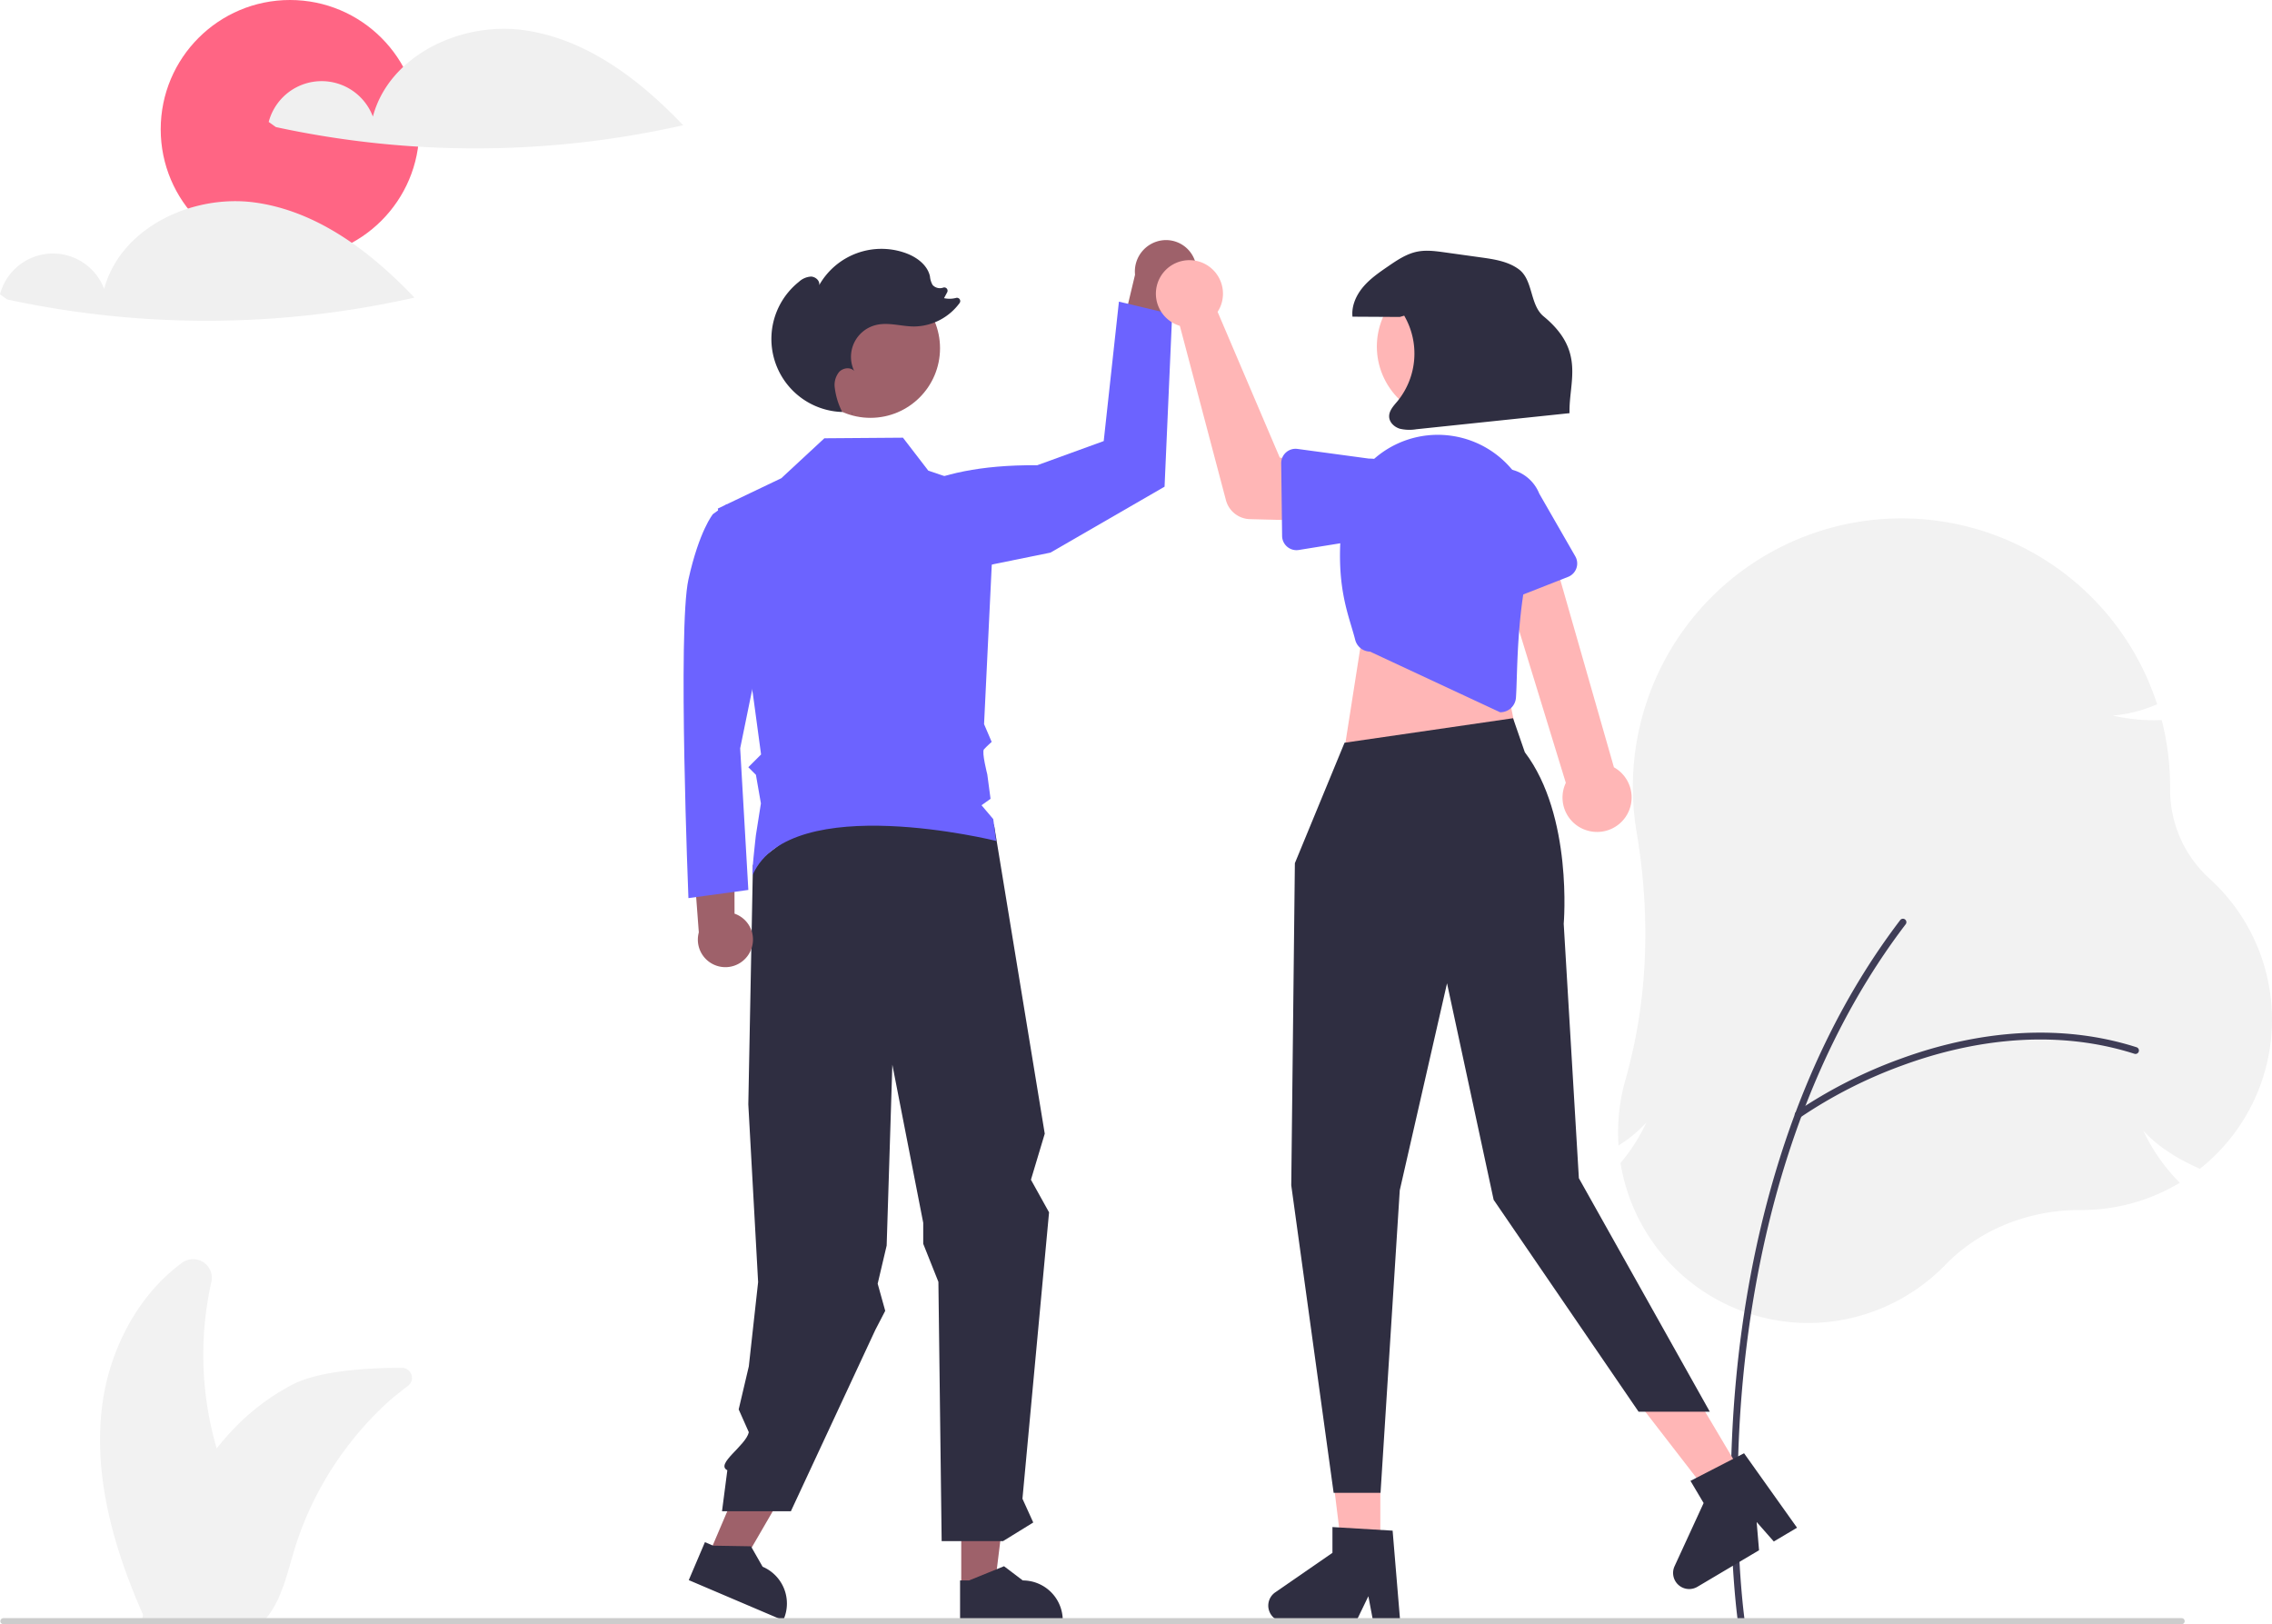 <svg xmlns="http://www.w3.org/2000/svg" data-name="Layer 1" width="896.268" height="640.726" viewBox="0 0 896.268 640.726" xmlns:xlink="http://www.w3.org/1999/xlink"><circle cx="114.399" cy="51" r="51" fill="#ff6584"/><path d="M865.289,651.556a75.131,75.131,0,0,1-74.098-62.755l-.061-.371.239-.287a71.986,71.986,0,0,0,9.967-15.701,51.426,51.426,0,0,1-9.801,8.315l-1.202.8-.069-1.441c-.061-1.244-.091-2.48-.091-3.674a75.765,75.765,0,0,1,2.876-20.742c8.721-30.651,10.212-63.566,4.433-97.83a107.231,107.231,0,0,1-1.483-17.78A105.99,105.99,0,0,1,1002.585,406.745l.241.729-.711.288a55.21,55.21,0,0,1-16.781,4.164,72.001,72.001,0,0,0,18.631,1.79l.661-.023.161.643a106.441,106.441,0,0,1,3.159,25.756l-.004.94a47.316,47.316,0,0,0,15.63,35.28,75.108,75.108,0,0,1-3.505,114.105l-.392.316-.459-.209c-9.673-4.389-16.72-9.17-21.873-14.877a73.222,73.222,0,0,0,13.688,19.839l.728.75-.903.526a75.057,75.057,0,0,1-37.837,10.218l-.379-.001c-.134-.001-.269-.001-.402-.001-20.337,0-39.612,7.864-52.943,21.612A75.682,75.682,0,0,1,865.289,651.556Z" transform="translate(-151.866 -129.637)" fill="#f2f2f2"/><path d="M838.706,769.908a1.356,1.356,0,0,1-1.34-1.165c-.058-.405-5.699-41.092-.632-95.168,4.679-49.94,19.706-121.871,64.72-180.947a1.356,1.356,0,1,1,2.157,1.643C858.985,552.838,844.079,624.242,839.433,673.829c-5.037,53.761.56,94.131.617,94.533a1.357,1.357,0,0,1-1.344,1.547Z" transform="translate(-151.866 -129.637)" fill="#3f3d56"/><path d="M861.209,570.744a1.356,1.356,0,0,1-.798-2.452,186.848,186.848,0,0,1,41.249-20.998c22.758-8.332,57.365-15.885,92.992-4.546a1.356,1.356,0,1,1-.822,2.583c-34.897-11.106-68.877-3.677-91.238,4.509a183.779,183.779,0,0,0-40.588,20.645A1.35,1.35,0,0,1,861.209,570.744Z" transform="translate(-151.866 -129.637)" fill="#3f3d56"/><path d="M310.425,669.228c-12.647-.023-32.558.997-43.404,6.724a89.88,89.88,0,0,0-22.492,16.848,108.069,108.069,0,0,0-7.184,8.216,131.504,131.504,0,0,1-2.11-65.603,7.375,7.375,0,0,0-11.474-7.674c-17.619,12.849-28.884,34.624-31.623,56.653-3.49,28.067,4.729,56.351,16.152,82.234l-.004.013c-.021.116-.053.243-.085.37-.042.19-.095.38-.137.571-.074.328-.158.666-.233.994l1.85-.085c.106.053.212.095.317.148h46.327a21.981,21.981,0,0,0,1.712-2.114c5.126-7.029,7.251-16.552,9.84-25.145a128.125,128.125,0,0,1,7.018-18.159,131.938,131.938,0,0,1,28.654-39.224c.38-.359.772-.719,1.163-1.067,1.992-1.832,5.081-4.283,8.099-6.584A3.962,3.962,0,0,0,310.425,669.228Z" transform="translate(-151.866 -129.637)" fill="#f2f2f2"/><path d="M623.214,232.421a12.334,12.334,0,0,1-7.269,15.697,12.118,12.118,0,0,1-2.065.569l-7.001,42.868L590.456,276.392l9.166-38.383a12.378,12.378,0,0,1,10.843-13.582,12.052,12.052,0,0,1,12.749,7.995Z" transform="translate(-151.866 -129.637)" fill="#9e616a"/><path d="M502.012,329.556s12.746-16.841,59-16.38l26.254-9.539,6-55,21,5-3,68-45,26-59,12Z" transform="translate(-151.866 -129.637)" fill="#6c63ff"/><polygon points="279.072 614.545 291.189 619.708 316.872 575.43 298.989 567.809 279.072 614.545" fill="#9e616a"/><polygon points="379.2 626.011 392.37 626.01 398.636 575.208 379.197 575.209 379.2 626.011" fill="#9e616a"/><path d="M530.602,769.387l40.502-.002v-.512a15.765,15.765,0,0,0-15.764-15.764h-.001l-7.398-5.613L534.137,753.11l-3.536 0Z" transform="translate(-151.866 -129.637)" fill="#2f2e41"/><path d="M423.571,752.977l37.259,15.878.201-.471a15.765,15.765,0,0,0-8.322-20.683l-.001-0-4.605-8.064-14.899-.248-3.252-1.386Z" transform="translate(-151.866 -129.637)" fill="#2f2e41"/><path d="M543.986,454.984l20.017,121.884-5.448,18.163,7.148,12.864L555.206,720.865l4.261,9.381-11.906,7.342h-24.226l-1.286-102.273L516.065,620.3v-8.276l-12.182-62.364-2.243,71.336-3.544,15.039,2.977,10.708-3.889,7.502L463.853,725.817H436.687l2.101-16.185h0c-4.867-2.464,7.307-9.666,8.477-14.995l-4-9,4-17,3.668-33.218L447.065,565.3l1.82-94.423,31.778-24.3Z" transform="translate(-151.866 -129.637)" fill="#2f2e41"/><circle id="ba239c3b-fb1a-4f53-9b5e-0d02c9b79e51" data-name="ab6171fa-7d69-4734-b81c-8dff60f9761b" cx="343.373" cy="137.381" r="27.453" fill="#9e616a"/><path d="M447.538,505.542a10.803,10.803,0,0,0-5.91-15.475l-.065-38.39L424.927,462.687l2.612,34.768A10.862,10.862,0,0,0,447.538,505.542Z" transform="translate(-151.866 -129.637)" fill="#9e616a"/><path id="ac373832-f8f4-49a2-b77a-d6c2c8bc901b-37" data-name="f348f81f-b961-4ae4-bc6b-758f6acfb12a" d="M446,335.677l-7.432-7.164-5.46,3.941s-5.372,6.446-9.669,25.784,0,125.695,0,125.695l23.635-3.223-3.223-55.864,9.669-47.27Z" transform="translate(-151.866 -129.637)" fill="#6c63ff"/><path d="M435.026,330.261,460.065,318.3l17-15.768,31-.232,10,13,26.4,8.968L540.065,415.3l3,7s-2.09,1.888-3.045,2.944,1.32,9.897,1.32,9.897l1.282,9.618L539.065,447.3l4.624,5.462,1.148,8.61s-80.715-20.062-95.966,13.172c-.806,1.756,1.178-15.405,1.178-15.405l1.984-12.563-1.969-11.276-3-3,5.032-5.032-3.226-23.874Z" transform="translate(-151.866 -129.637)" fill="#6c63ff"/><polygon points="544.516 614.005 529.657 614.005 522.586 556.692 544.516 556.692 544.516 614.005" fill="#ffb6b6"/><path d="M704.225,769.387H693.569l-1.902-10.06-4.871,10.06h-28.262a6.353,6.353,0,0,1-3.61-11.581l22.569-15.587V732.048l23.739,1.417Z" transform="translate(-151.866 -129.637)" fill="#2f2e41"/><polygon points="689.025 584.524 676.244 592.103 640.927 546.414 659.79 535.228 689.025 584.524" fill="#ffb6b6"/><path d="M860.769,732.304l-9.165,5.435-6.768-7.683.942,11.138-24.309,14.416a6.353,6.353,0,0,1-9.012-8.12l11.461-24.919-5.188-8.748,21.141-10.89Z" transform="translate(-151.866 -129.637)" fill="#2f2e41"/><polygon points="537.884 247.55 530.664 293.582 599.261 294.484 590.235 250.258 537.884 247.55" fill="#ffb6b6"/><path d="M682.266,422.637l-19.593,47.517-1.427,127.071L677.965,718.551h18.503l7.581-119.349,18.646-81.663,18.39,85.411L798.266,686.551h28.098l-51.658-92.125-5.979-100.354s3.726-42.573-15.344-67.694l-4.642-13.411Z" transform="translate(-151.866 -129.637)" fill="#2f2e41"/><path d="M778.235,457.329a13.541,13.541,0,0,1-8.676-18.864L740.377,343.324l21.465-4.255,26.69,93.258a13.614,13.614,0,0,1-10.296,25.002Z" transform="translate(-151.866 -129.637)" fill="#ffb6b6"/><path d="M743.616,410.608l-51.286-23.913a6.182,6.182,0,0,1-5.86-4.657c-2.535-10.036-8.112-21.193-5.154-47.244a37.991,37.991,0,0,1,43.181-33.234A38.008,38.008,0,0,1,755.874,348.839c-5.952,22.604-5.314,46.775-5.993,56.065a6.168,6.168,0,0,1-4.941,5.588h0a6.15,6.15,0,0,1-1.193.118C743.704,410.61,743.66,410.609,743.616,410.608Z" transform="translate(-151.866 -129.637)" fill="#6c63ff"/><path d="M633.193,250.82a13.267,13.267,0,0,1-1.001,1.834l24.523,57.501,15.073,1.849.183,23.113-27.003-.68a10.084,10.084,0,0,1-9.495-7.504l-18.176-68.757a13.232,13.232,0,1,1,15.896-7.356Z" transform="translate(-151.866 -129.637)" fill="#ffb6b6"/><path d="M659.186,308.106a5.666,5.666,0,0,1,4.519-1.374l28.211,3.819a15.753,15.753,0,0,1,.494,31.502l-28.197,4.546a5.672,5.672,0,0,1-6.574-5.528l-.365-28.646A5.666,5.666,0,0,1,659.186,308.106Z" transform="translate(-151.866 -129.637)" fill="#6c63ff"/><path d="M739.07,367.424a5.666,5.666,0,0,1-2.884-3.741l-6.408-27.738a15.753,15.753,0,0,1,29.29-11.606L773.295,349.104a5.672,5.672,0,0,1-2.845,8.104l-26.664,10.475A5.666,5.666,0,0,1,739.07,367.424Z" transform="translate(-151.866 -129.637)" fill="#6c63ff"/><circle cx="724.021" cy="266.329" r="29.004" transform="translate(-190.888 250.284) rotate(-28.663)" fill="#ffb6b6"/><path d="M704.068,254.67q-9.334-.053-18.668-.105c-.443-4.241,1.445-8.461,4.195-11.719,2.751-3.259,6.312-5.712,9.828-8.125,3.569-2.45,7.267-4.955,11.51-5.811,3.557-.717,7.233-.22,10.826.28q7.148.994,14.296,1.988c5.231.727,10.704,1.55,14.952,4.687,5.746,4.242,4.277,14.034,9.789,18.575,16.649,13.712,9.908,25.687,10.219,38.186q-30.179,3.166-60.359,6.331a16.595,16.595,0,0,1-6.578-.191c-2.113-.646-4.051-2.395-4.206-4.599-.174-2.462,1.779-4.477,3.365-6.367a29.746,29.746,0,0,0,2.565-33.636Z" transform="translate(-151.866 -129.637)" fill="#2f2e41"/><path d="M488.217,293.126q-.176-.387-.351-.777c.045.001.089.008.134.009Z" transform="translate(-151.866 -129.637)" fill="#2f2e41"/><path d="M467.023,240.814a7.641,7.641,0,0,1,4.787-2.069c1.775.057,3.575,1.661,3.208,3.398a28.211,28.211,0,0,1,33.95-12.73c4.412,1.557,8.739,4.671,9.752,9.238a8.32,8.32,0,0,0,1.048,3.41,3.893,3.893,0,0,0,4.143,1.05l.044-.013a1.297,1.297,0,0,1,1.567,1.831l-1.248,2.328a10.004,10.004,0,0,0,4.766-.101,1.296,1.296,0,0,1,1.376,2.017,22.589,22.589,0,0,1-18.012,9.258c-4.988-.03-10.027-1.75-14.882-.602a12.927,12.927,0,0,0-8.695,18.147c-1.491-1.631-4.374-1.245-5.9.354a8.091,8.091,0,0,0-1.767,6.191,28.726,28.726,0,0,0,2.949,9.642,28.826,28.826,0,0,1-17.088-51.349Z" transform="translate(-151.866 -129.637)" fill="#2f2e41"/><path d="M1012.464,770.363h-859.294a1.191,1.191,0,0,1,0-2.381h859.294a1.191,1.191,0,1,1,0,2.381Z" transform="translate(-151.866 -129.637)" fill="#ccc"/><path d="M358.301,141.507c-24.717-3.341-52.935,10.019-59.341,34.124a21.597,21.597,0,0,0-41.094,2.109l2.83,2.027a372.275,372.275,0,0,0,160.659-.726C404.162,160.971,383.018,144.848,358.301,141.507Z" transform="translate(-151.866 -129.637)" fill="#f0f0f0"/><path d="M252.301,209.507c-24.717-3.341-52.935,10.019-59.341,34.124a21.597,21.597,0,0,0-41.094,2.109l2.83,2.027a372.275,372.275,0,0,0,160.659-.726C298.162,228.971,277.018,212.848,252.301,209.507Z" transform="translate(-151.866 -129.637)" fill="#f0f0f0"/></svg>